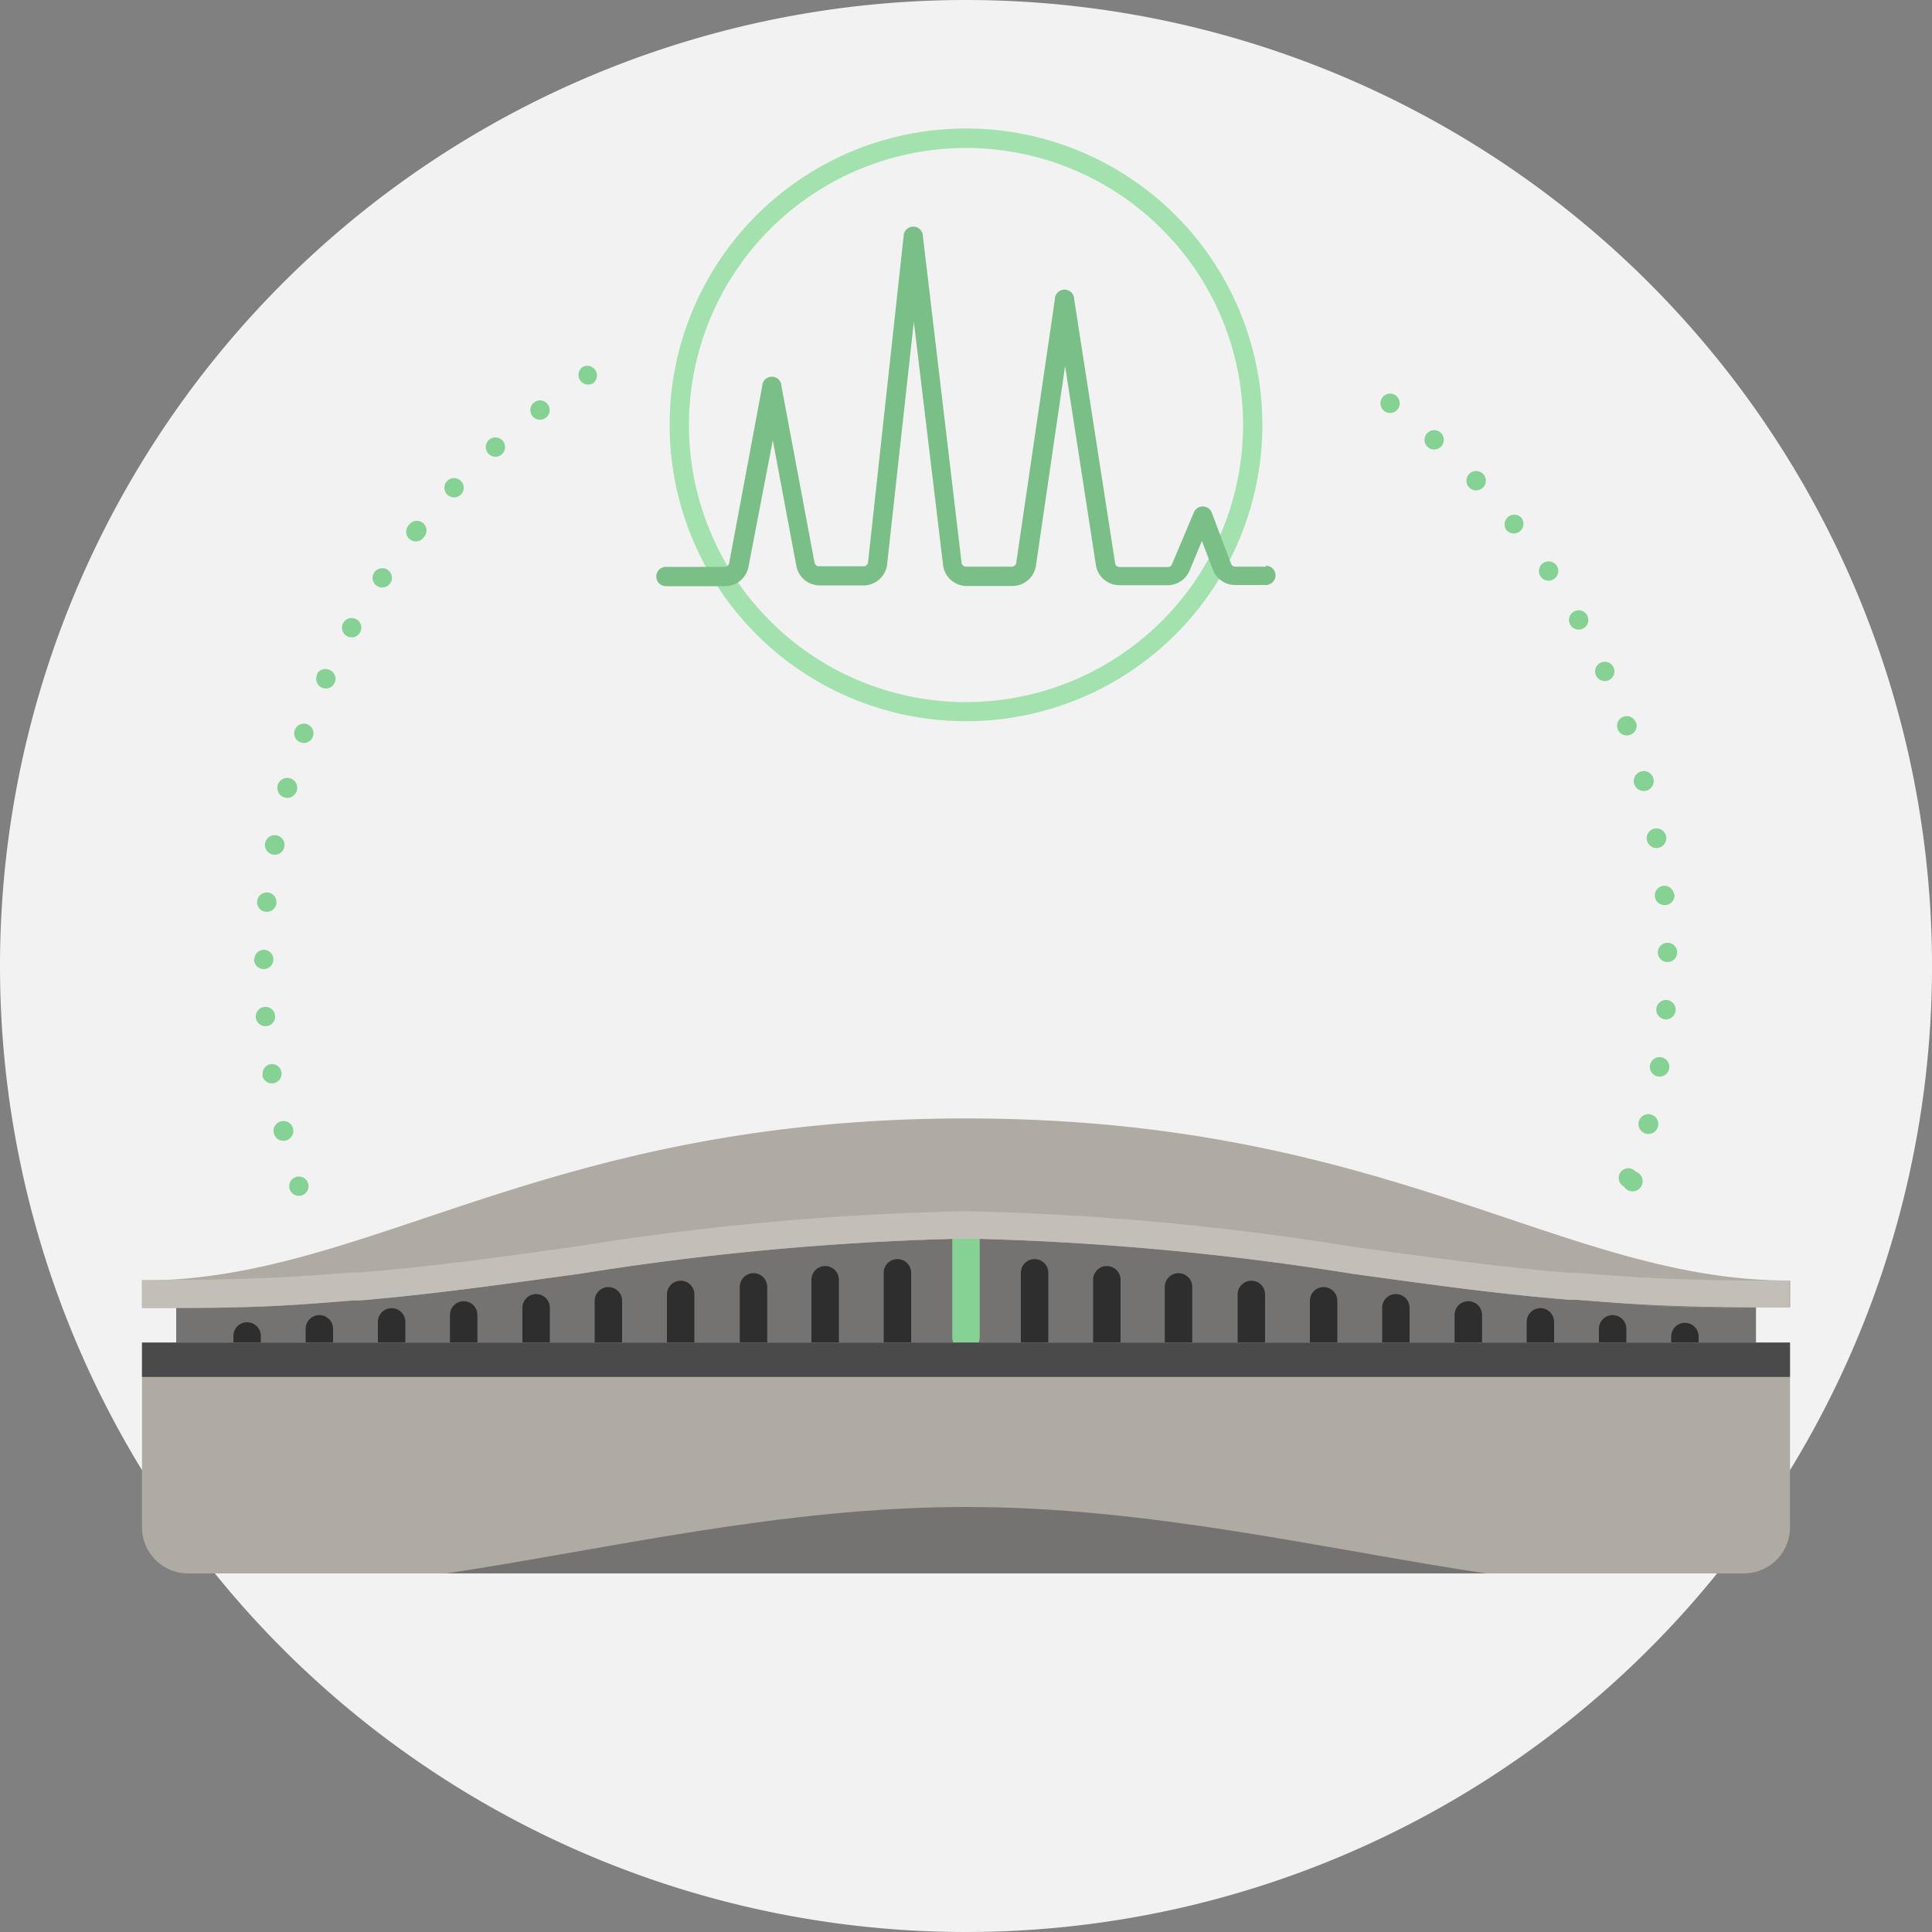 <svg width="100" height="100" xmlns="http://www.w3.org/2000/svg">
 <rect width="100%" height="100%" fill="#808080" stroke="none"/>
 <defs>
  <style>.cls-1{fill:#f2f2f2;}.cls-2{fill:#86d295;}.cls-3{fill:#a3e2ae;}.cls-4{fill:#757371;}.cls-5{fill:#2e2e2e;}.cls-6{fill:#afaaa2;}.cls-7{fill:#4a4a4a;}.cls-8{fill:#ebeae8;}.cls-9{fill:#a09e9b;}.cls-10{fill:#c3bfb8;}.cls-11{fill:#7bbf88;}</style>
 </defs>
 <title>Artboard 1 copy 23@2x</title>
 <g>
  <title>background</title>
  <rect fill="none" id="canvas_background" height="402" width="582" y="-1" x="-1"/>
 </g>
 <g>
  <title>Layer 1</title>
  <path fill="#84D3DB" id="svg_1" d="m100,50a50,50 0 1 1 -50,-50a50,50 0 0 1 50,50" class="cls-1"/>
  <path id="svg_2" d="m72.26,20.476l0,0a0.5,0.5 0 1 0 -0.61,0.8l0,0a0.5,0.5 0 0 0 0.6,-0.8l0.01,0zm2.33,1.94l0,0a0.5,0.5 0 1 0 -0.67,0.74l0,0a0.5,0.5 0 0 0 0.67,-0.74zm2.18,2.12l0,0a0.5,0.5 0 1 0 -0.73,0.69l0,0a0.5,0.5 0 0 0 0.73,-0.69zm2,2.29l0,0a0.5,0.5 0 1 0 -0.78,0.63l0,0a0.5,0.5 0 0 0 0.78,-0.62l0,-0.01zm1.8,2.45l0,0a0.5,0.5 0 1 0 -0.83,0.56l0,0a0.5,0.5 0 0 0 0.83,-0.56zm1.59,2.59l0,0a0.5,0.5 0 1 0 -0.87,0.49l0,0a0.5,0.5 0 0 0 0.87,-0.49zm1.37,2.71l0,0a0.5,0.5 0 1 0 -0.91,0.41l0,0a0.5,0.5 0 0 0 0.91,-0.41zm1.14,2.82l0,0a0.5,0.5 0 1 0 -0.3,0.64a0.5,0.5 0 0 0 0.32,-0.63l-0.02,-0.01zm0.91,2.9l0,0a0.5,0.5 0 1 0 -1,0.26l0,0a0.5,0.5 0 0 0 1,-0.26zm0.66,3l0,0a0.5,0.5 0 1 0 -1,0.18l0,0a0.5,0.5 0 0 0 1,-0.18zm0.41,3l0,0a0.5,0.5 0 1 0 -0.45,0.55a0.5,0.5 0 0 0 0.47,-0.56l-0.02,0.01zm0.16,3l0,0a0.5,0.5 0 1 0 -1,0l0,0a0.5,0.5 0 0 0 1,0zm-0.08,3l0,0a0.5,0.5 0 0 0 -1,-0.07l0,0a0.5,0.5 0 1 0 1,0.07zm-0.33,3l0,0a0.5,0.5 0 0 0 -1,-0.15l0,0a0.5,0.5 0 1 0 1,0.15zm-0.58,3l0,0a0.5,0.5 0 0 0 -1,-0.23l0,0a0.5,0.5 0 1 0 1,0.23zm-0.82,3l0,0a0.5,0.5 0 0 0 -1,-0.31l0,0a0.5,0.5 0 1 0 1,0.31zm-0.25,-0.15l0,0a0.5,0.5 0 0 0 -0.92,-0.39l0,0a0.5,0.5 0 1 0 0.92,0.39z" class="cls-2"/>
  <path id="svg_3" d="m15,61.57l0,0a0.5,0.5 0 0 0 0.95,-0.31l0,0a0.5,0.5 0 1 0 -0.95,0.31zm-0.83,-2.92l0,0a0.5,0.5 0 0 0 1,-0.23l0,0a0.5,0.5 0 1 0 -1,0.23zm-0.59,-3l0,0a0.5,0.5 0 1 0 0.42,-0.57a0.5,0.5 0 0 0 -0.4,0.58l-0.02,-0.01zm-0.34,-3l0,0a0.5,0.5 0 0 0 1,-0.07l0,0a0.5,0.5 0 1 0 -1,0.07zm-0.09,-3l0,0a0.5,0.5 0 1 0 0.51,-0.49a0.5,0.5 0 0 0 -0.49,0.44l-0.02,0.05zm0.16,-3l0,0a0.5,0.5 0 1 0 1,0.09l0,0a0.5,0.5 0 0 0 -1,-0.09zm0.41,-3l0,0a0.5,0.5 0 1 0 1,0.17l0,0a0.5,0.5 0 0 0 -1,-0.17zm0.65,-3l0,0a0.5,0.5 0 1 0 1,0.26l0,0a0.5,0.5 0 0 0 -1,-0.26zm0.9,-2.9l0,0a0.5,0.5 0 1 0 0.94,0.33l0,0a0.5,0.5 0 0 0 -0.94,-0.33zm1.14,-2.82l0,0a0.5,0.5 0 1 0 0.66,-0.25a0.5,0.5 0 0 0 -0.65,0.18l-0.01,0.07zm1.37,-2.71l0,0a0.5,0.5 0 1 0 0.87,0.49l0,0a0.5,0.5 0 0 0 -0.87,-0.49zm1.59,-2.59l0,0a0.5,0.5 0 1 0 0.83,0.56l0,0a0.5,0.5 0 0 0 -0.83,-0.56zm1.79,-2.45l0,0a0.5,0.5 0 1 0 0.78,0.62l0,0a0.5,0.5 0 1 0 -0.78,-0.62zm2,-2.3l0,0a0.5,0.5 0 1 0 0.73,0.68l0,0a0.5,0.5 0 0 0 -0.73,-0.68zm2.17,-2.13l0,0a0.5,0.5 0 1 0 0.67,0.74l0,0a0.5,0.5 0 0 0 -0.67,-0.74zm2.34,-1.94l0,0a0.5,0.5 0 1 0 0.61,0.79l0,0a0.5,0.5 0 0 0 -0.61,-0.79zm2.48,-1.81l0,0a0.5,0.5 0 0 0 0.54,0.84l0,0a0.5,0.5 0 0 0 -0.54,-0.84z" class="cls-2"/>
  <path id="svg_4" d="m64.84,22l0.5,0a15.34,15.34 0 1 0 -15.34,15.33a15.34,15.34 0 0 0 15.34,-15.33l-1,0a14.34,14.34 0 1 1 -4.2,-10.14a14.29,14.29 0 0 1 4.2,10.14l0.5,0z" class="cls-3"/>
  <path id="svg_5" d="m90.89,66.74c-4.68,0 -6.38,-0.17 -9.52,-0.41c-9.5,-0.74 -20.14,-3.17 -31.37,-3.17s-21.87,2.43 -31.37,3.17c-3.14,0.24 -4.83,0.39 -9.51,0.41l0,4.09l81.77,0l0,-4.09" class="cls-4"/>
  <path id="svg_6" d="m50,69.93a0.71,0.71 0 0 1 -0.71,-0.71l0,-5.12a0.71,0.71 0 1 1 1.42,0l0,5.12a0.71,0.71 0 0 1 -0.71,0.71" class="cls-2"/>
  <path id="svg_7" d="m46.45,70.45a0.71,0.71 0 0 1 -0.71,-0.71l0,-3.86a0.71,0.71 0 0 1 1.42,0l0,3.86a0.71,0.71 0 0 1 -0.71,0.71z" class="cls-5"/>
  <path id="svg_8" d="m42.71,70.47a0.71,0.71 0 0 1 -0.71,-0.71l0,-3.52a0.71,0.71 0 1 1 1.42,0l0,3.52a0.71,0.71 0 0 1 -0.71,0.71z" class="cls-5"/>
  <path id="svg_9" d="m39,70.5a0.71,0.71 0 0 1 -0.71,-0.71l0,-3.18a0.71,0.71 0 0 1 1.42,0l0,3.18a0.71,0.71 0 0 1 -0.71,0.71z" class="cls-5"/>
  <path id="svg_10" d="m35.23,70.52a0.71,0.71 0 0 1 -0.71,-0.71l0,-2.81a0.71,0.71 0 0 1 1.42,0l0,2.84a0.71,0.71 0 0 1 -0.71,0.68z" class="cls-5"/>
  <path id="svg_11" d="m31.49,70.55a0.71,0.71 0 0 1 -0.71,-0.71l0,-2.51a0.71,0.71 0 1 1 1.42,0l0,2.51a0.71,0.71 0 0 1 -0.71,0.71z" class="cls-5"/>
  <path id="svg_12" d="m27.75,70.58a0.71,0.71 0 0 1 -0.71,-0.71l0,-2.18a0.71,0.71 0 0 1 1.42,0l0,2.17a0.71,0.71 0 0 1 -0.71,0.72z" class="cls-5"/>
  <path id="svg_13" d="m24,70.6a0.71,0.71 0 0 1 -0.71,-0.71l0,-1.83a0.71,0.71 0 0 1 1.42,0l0,1.83a0.71,0.71 0 0 1 -0.71,0.71z" class="cls-5"/>
  <path id="svg_14" d="m20.27,70.63a0.71,0.71 0 0 1 -0.71,-0.71l0,-1.5a0.71,0.71 0 1 1 1.42,0l0,1.5a0.71,0.71 0 0 1 -0.71,0.71z" class="cls-5"/>
  <path id="svg_15" d="m16.53,70.65a0.71,0.71 0 0 1 -0.71,-0.71l0,-1.16a0.71,0.71 0 0 1 1.42,0l0,1.16a0.71,0.71 0 0 1 -0.71,0.71z" class="cls-5"/>
  <path id="svg_16" d="m12.79,70.68a0.71,0.71 0 0 1 -0.71,-0.71l0,-0.82a0.71,0.71 0 0 1 1.42,0l0,0.85a0.71,0.71 0 0 1 -0.71,0.68z" class="cls-5"/>
  <path id="svg_17" d="m53.55,70.45a0.71,0.71 0 0 1 -0.71,-0.71l0,-3.86a0.71,0.71 0 1 1 1.42,0l0,3.86a0.71,0.71 0 0 1 -0.71,0.71z" class="cls-5"/>
  <path id="svg_18" d="m57.29,70.47a0.71,0.71 0 0 1 -0.71,-0.71l0,-3.52a0.71,0.71 0 1 1 1.42,0l0,3.52a0.71,0.71 0 0 1 -0.71,0.71z" class="cls-5"/>
  <path id="svg_19" d="m61,70.5a0.71,0.71 0 0 1 -0.71,-0.71l0,-3.18a0.71,0.71 0 0 1 1.42,0l0,3.18a0.71,0.71 0 0 1 -0.71,0.71z" class="cls-5"/>
  <path id="svg_20" d="m64.77,70.52a0.71,0.71 0 0 1 -0.71,-0.71l0,-2.81a0.71,0.71 0 1 1 1.42,0l0,2.84a0.71,0.71 0 0 1 -0.71,0.68z" class="cls-5"/>
  <path id="svg_21" d="m68.51,70.55a0.71,0.71 0 0 1 -0.71,-0.71l0,-2.51a0.71,0.71 0 1 1 1.42,0l0,2.51a0.71,0.71 0 0 1 -0.71,0.71z" class="cls-5"/>
  <path id="svg_22" d="m72.25,70.58a0.71,0.71 0 0 1 -0.71,-0.71l0,-2.18a0.71,0.71 0 0 1 1.42,0l0,2.17a0.71,0.71 0 0 1 -0.71,0.72z" class="cls-5"/>
  <path id="svg_23" d="m76,70.6a0.71,0.71 0 0 1 -0.71,-0.71l0,-1.83a0.71,0.71 0 1 1 1.42,0l0,1.83a0.71,0.71 0 0 1 -0.71,0.71z" class="cls-5"/>
  <path id="svg_24" d="m79.73,70.63a0.71,0.71 0 0 1 -0.71,-0.71l0,-1.5a0.71,0.71 0 1 1 1.42,0l0,1.5a0.71,0.71 0 0 1 -0.71,0.71z" class="cls-5"/>
  <path id="svg_25" d="m83.47,70.65a0.71,0.71 0 0 1 -0.71,-0.71l0,-1.16a0.71,0.71 0 0 1 1.42,0l0,1.16a0.71,0.71 0 0 1 -0.71,0.71z" class="cls-5"/>
  <path id="svg_26" d="m87.21,70.68a0.71,0.71 0 0 1 -0.71,-0.68l0,-0.82a0.71,0.71 0 1 1 1.42,0l0,0.82a0.71,0.71 0 0 1 -0.71,0.68z" class="cls-5"/>
  <path id="svg_27" d="m7.35,69.49l0,9.51a2.39,2.39 0 0 0 2.34,2.44l80.62,0a2.39,2.39 0 0 0 2.34,-2.44l0,-9.51l-85.3,0z" class="cls-6"/>
  <path id="svg_28" d="m23.09,81.44l53.82,0c-8.32,-1.25 -17.4,-3.44 -26.91,-3.44s-18.59,2.19 -26.91,3.44z" class="cls-4"/>
  <rect id="svg_29" height="1.78" width="85.3" y="69.49" x="7.35" class="cls-7"/>
  <path id="svg_30" d="m92.65,66.28l-0.07,0c-11.77,0 -20.67,-8.39 -42.58,-8.39s-30.84,8.39 -42.65,8.39l0,1.42c5.91,0 7.71,-0.14 11,-0.4l0.34,0c3.62,-0.3 7.31,-0.82 11.31,-1.37a144,144 0 0 1 20,-1.82a144,144 0 0 1 20,1.82c4,0.55 7.7,1.07 11.32,1.35l0.34,0c3.28,0.25 5.08,0.39 11,0.39l0,-1.39" class="cls-6"/>
  <path id="svg_31" d="m9.11,67.69l0,0m-1.76,-1.41l0,0l0,1.42l0,0l0,-1.42l0,0m85.22,0l0.08,0l0,1.42l0,0l0,-1.42l-0.08,0" class="cls-8"/>
  <path id="svg_32" d="m18.3,67.31c-2.9,0.23 -4.66,0.36 -9.19,0.39l0,0c4.53,0 6.29,-0.16 9.19,-0.39m63.39,0c2.9,0.23 4.66,0.36 9.19,0.39l0,0c-4.53,0 -6.29,-0.16 -9.19,-0.39m-51.69,-1.38c-4,0.55 -7.7,1.07 -11.32,1.35c3.63,-0.28 7.32,-0.8 11.32,-1.35m40,0c4,0.55 7.7,1.07 11.32,1.35c-3.63,-0.28 -7.32,-0.8 -11.32,-1.35m-20.71,-1.82a148.76,148.76 0 0 0 -19.29,1.82a148.83,148.83 0 0 1 19.28,-1.81l0,0m1.42,0l0,0a148.83,148.83 0 0 1 19.3,1.81a148.77,148.77 0 0 0 -19.28,-1.81" class="cls-9"/>
  <path id="svg_33" d="m50,62.69a145.13,145.13 0 0 0 -20.19,1.83c-3.94,0.55 -7.65,1.07 -11.24,1.34l-0.34,0c-3.24,0.25 -5,0.39 -10.88,0.39l0,0l0,1.45l1.76,0c4.53,0 6.29,-0.16 9.19,-0.39l0,0l0.34,0l0,0c3.67,-0.31 7.36,-0.83 11.36,-1.38l0,0a148.76,148.76 0 0 1 19.28,-1.81l1.42,0a148.77,148.77 0 0 1 19.3,1.81l0,0c4,0.55 7.7,1.07 11.32,1.35l0,0l0.34,0l0,0c2.9,0.23 4.66,0.36 9.19,0.39l1.76,0l0,-1.39l-0.08,0c-5.79,0 -7.57,-0.14 -10.8,-0.39l-0.34,0c-3.58,-0.28 -7.3,-0.8 -11.24,-1.34a145.13,145.13 0 0 0 -20.15,-1.86" class="cls-10"/>
  <path id="svg_34" d="m65.53,29.33l-1.6,0a0.23,0.23 0 0 1 -0.21,-0.15l-1,-2.65a0.5,0.5 0 0 0 -0.93,0l-1.13,2.68a0.23,0.23 0 0 1 -0.21,0.14l-2.5,0a0.23,0.23 0 0 1 -0.23,-0.19l-2.12,-13.67a0.5,0.5 0 0 0 -1,0l-2,13.64a0.23,0.23 0 0 1 -0.23,0.2l-2.37,0a0.23,0.23 0 0 1 -0.23,-0.21l0,0l-2,-16.89a0.5,0.5 0 0 0 -1,0l-1.84,16.87l0,0a0.23,0.23 0 0 1 -0.23,0.21l-2.31,0a0.23,0.23 0 0 1 -0.23,-0.19l0,0l-1.71,-9.12a0.5,0.5 0 0 0 -1,0l-1.71,9.15l0,0a0.23,0.23 0 0 1 -0.23,0.19l-3.04,0a0.5,0.5 0 0 0 0,1l3.06,0a1.23,1.23 0 0 0 1.21,-1l0,0l1.26,-6.55l1.22,6.51l0,0a1.23,1.23 0 0 0 1.21,1l2.27,0a1.23,1.23 0 0 0 1.22,-1.12l0,0l1.38,-12.53l1.51,12.57l0,0a1.23,1.23 0 0 0 1.19,1.11l2.4,0a1.23,1.23 0 0 0 1.22,-1.05l1.51,-10.34l1.6,10.35a1.23,1.23 0 0 0 1.21,1l2.5,0a1.23,1.23 0 0 0 1.13,-0.75l0.64,-1.54l0.57,1.49a1.23,1.23 0 0 0 1.15,0.79l1.59,0a0.5,0.5 0 0 0 0,-1l0.01,0.05z" class="cls-11"/>
 </g>
</svg>